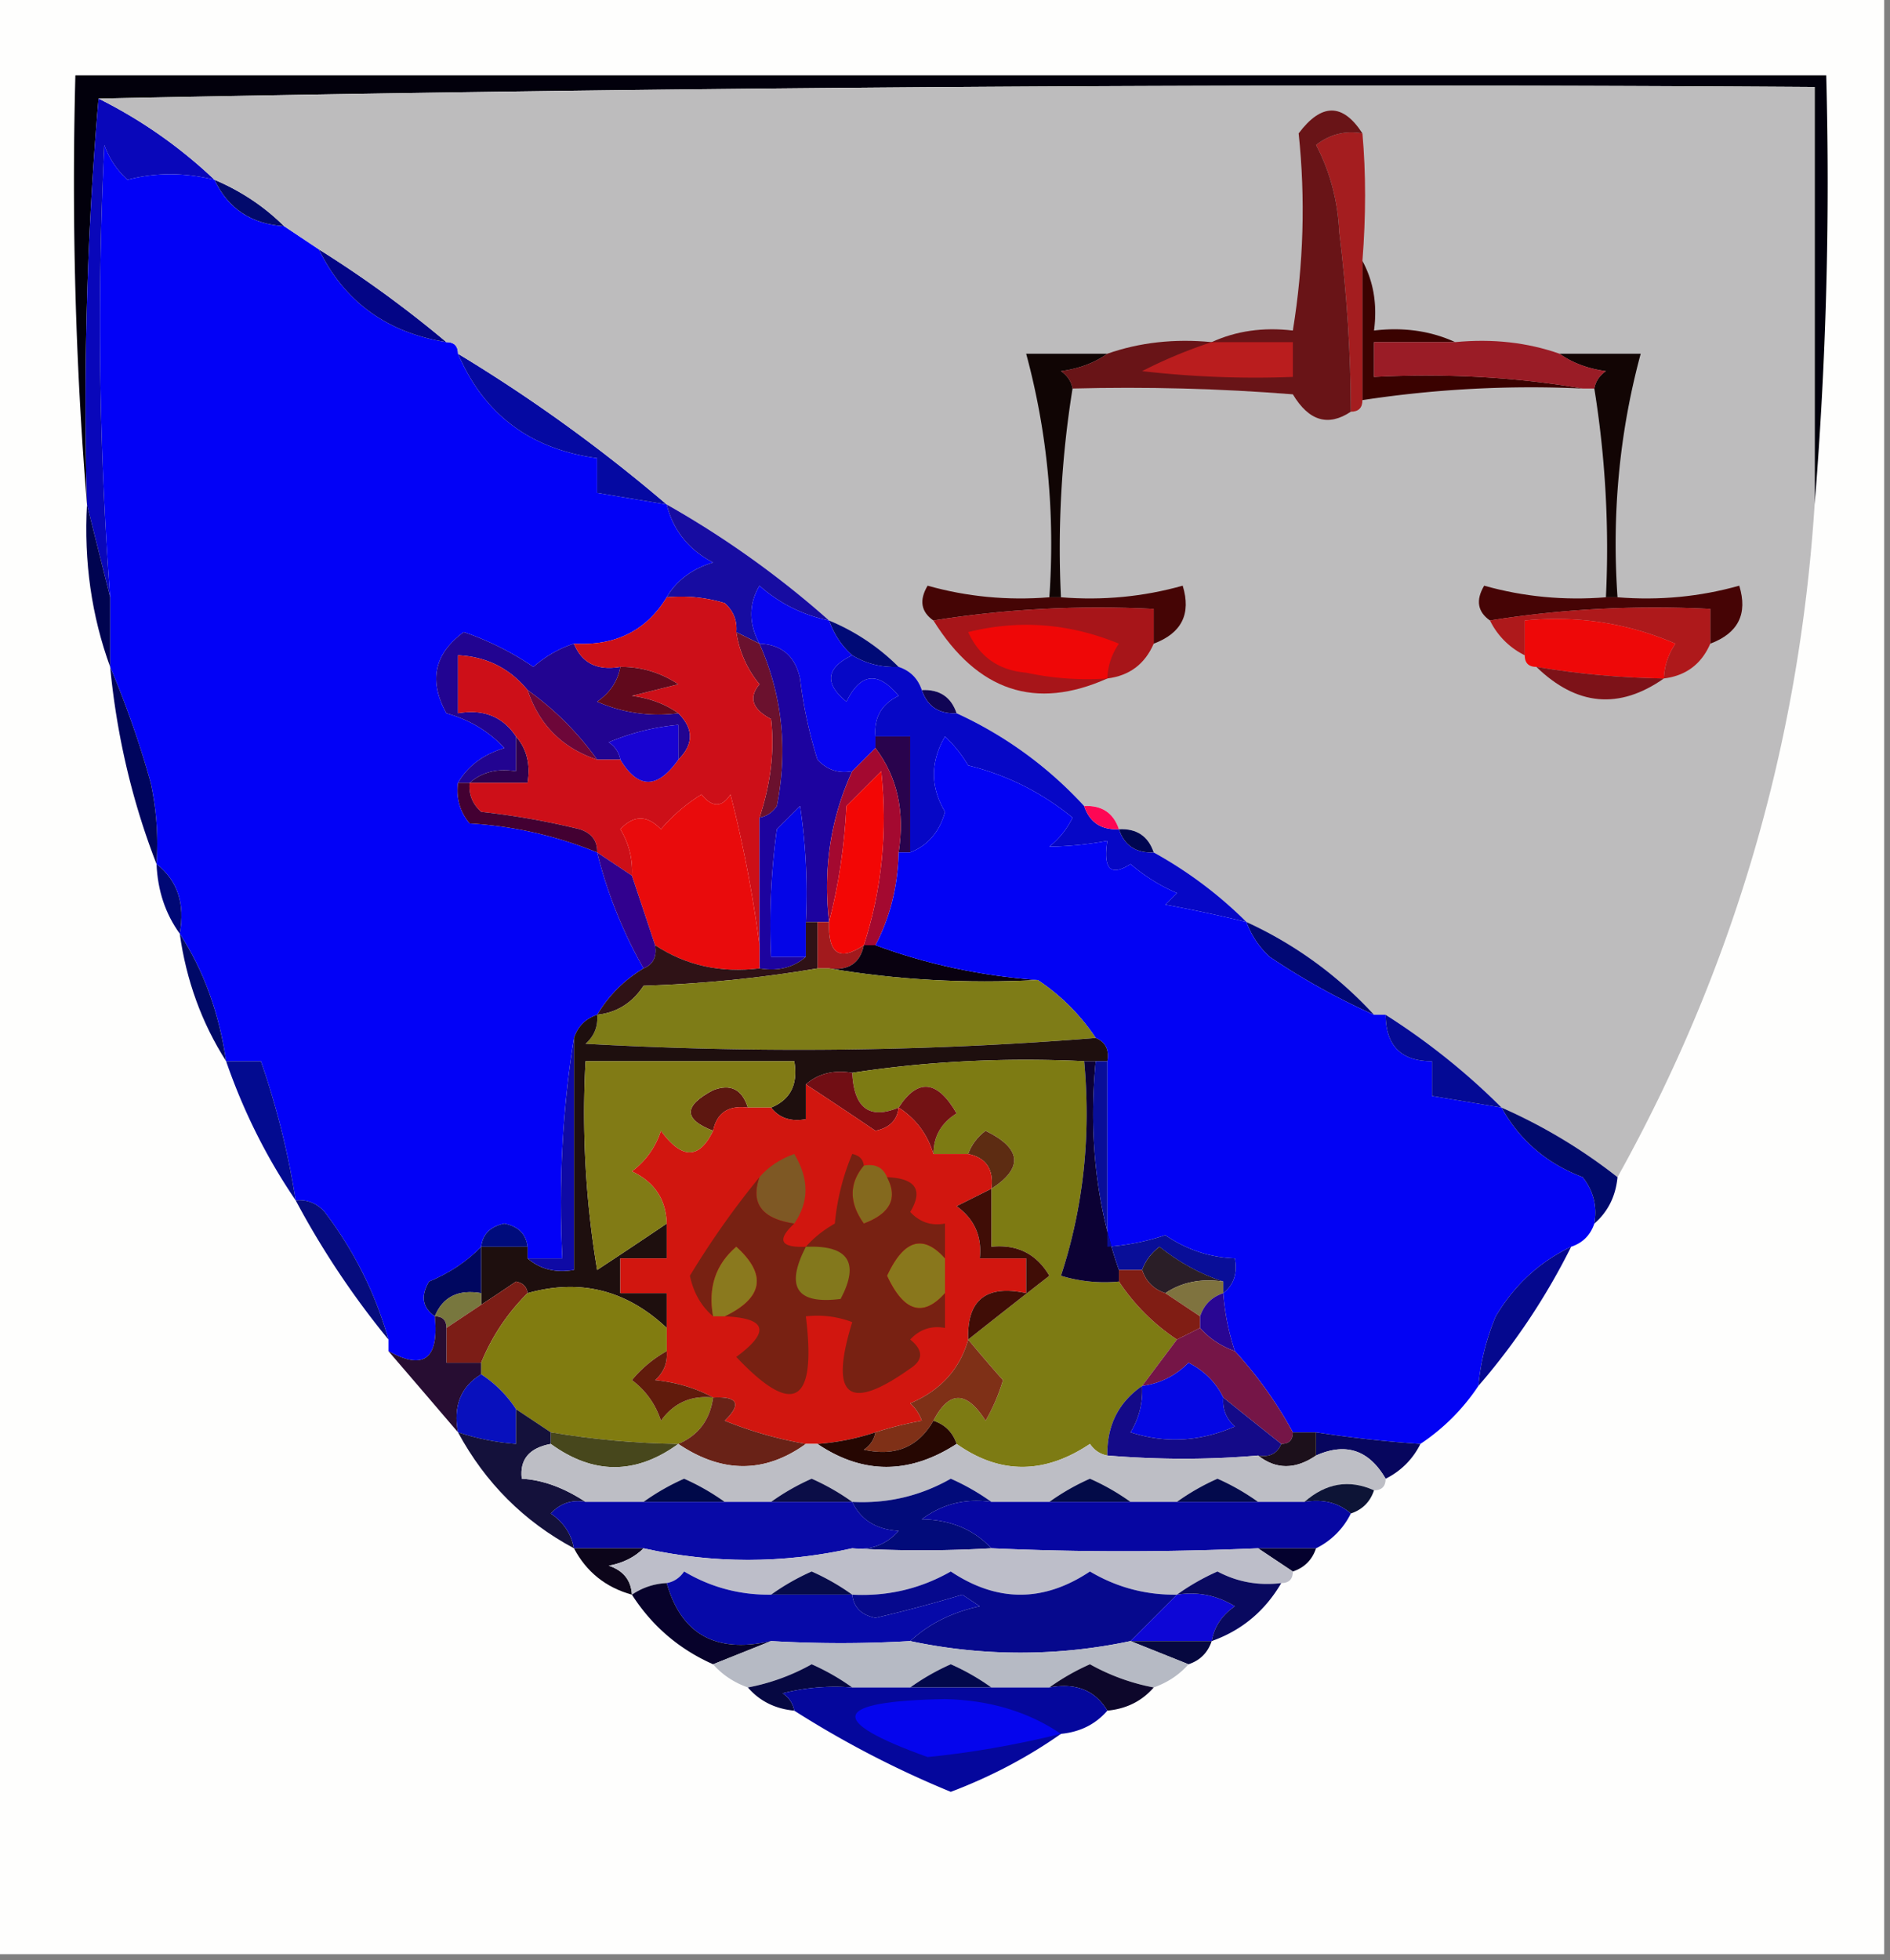 <svg xmlns="http://www.w3.org/2000/svg" width="163" height="169" style="shape-rendering:geometricPrecision;text-rendering:geometricPrecision;image-rendering:optimizeQuality;fill-rule:evenodd;clip-rule:evenodd"><rect width="100%" height="100%" fill="#808080" stroke="none"/><path style="opacity:1" fill="#fefefd" d="M-.5-.5h163v169H-.5V-.5z"/><path style="opacity:1" fill="#02000c" d="M156.5 43.5v-36c-49.503-.332-98.836.001-148 1-.995 11.488-1.328 23.155-1 35-.995-12.155-1.329-24.489-1-37h151a342.787 342.787 0 0 1-1 37z"/><path style="opacity:1" fill="#0201f7" d="M18.5 15.5c1.163 2.482 3.163 3.816 6 4l3 2c2.196 4.509 5.863 7.176 11 8 .667 0 1 .333 1 1 2.24 5.228 6.24 8.228 12 9v3l6 1c.555 2.229 1.889 3.895 4 5-1.832.557-3.165 1.557-4 3-1.748 2.875-4.415 4.208-8 4-1.256.404-2.423 1.07-3.5 2a25.266 25.266 0 0 0-6-3c-2.547 1.859-3.047 4.192-1.5 7 2.01.565 3.676 1.565 5 3-1.832.557-3.165 1.557-4 3-.17 1.322.163 2.489 1 3.5a34.355 34.355 0 0 1 11 2.5 39.572 39.572 0 0 0 4 10c-1.667 1-3 2.333-4 4-1 .333-1.667 1-2 2-.99 6.145-1.324 12.478-1 19h-3v-1c-.12-1.086-.787-1.753-2-2-1.213.247-1.88.914-2 2-1.25 1.278-2.75 2.278-4.5 3-.74 1.249-.574 2.249.5 3 .37 3.686-.963 4.686-4 3v-1c-1.12-3.974-2.954-7.64-5.5-11-.67-.752-1.504-1.086-2.5-1a69.404 69.404 0 0 0-3-12h-3c-.599-4.148-1.932-7.815-4-11 .475-2.582-.192-4.582-2-6a24.939 24.939 0 0 0-.5-7 82.7 82.7 0 0 0-3.5-10v-6a317.377 317.377 0 0 1-.5-39 7.291 7.291 0 0 0 2 3c2.394-.636 4.894-.636 7.5 0z"/><path style="opacity:1" fill="#0907ba" d="M8.5 8.5a41.17 41.17 0 0 1 10 7c-2.606-.636-5.106-.636-7.5 0a7.291 7.291 0 0 1-2-3 317.377 317.377 0 0 0 .5 39l-2-8c-.328-11.845.005-23.512 1-35z"/><path style="opacity:1" fill="#020a6c" d="M18.5 15.5c2.295.975 4.295 2.308 6 4-2.837-.184-4.837-1.518-6-4z"/><path style="opacity:1" fill="#030586" d="M27.5 21.5a98.125 98.125 0 0 1 11 8c-5.137-.824-8.804-3.491-11-8z"/><path style="opacity:1" fill="#0509a2" d="M39.5 30.5a135.635 135.635 0 0 1 18 13l-6-1v-3c-5.76-.772-9.76-3.772-12-9z"/><path style="opacity:1" fill="#000450" d="m7.5 43.5 2 8v6c-1.604-4.4-2.27-9.066-2-14z"/><path style="opacity:1" fill="#bdbcbd" d="M8.5 8.5a5476.575 5476.575 0 0 1 148-1v36c-1.338 20.702-7.005 40.036-17 58a46.429 46.429 0 0 0-10-6 58.52 58.52 0 0 0-10-8h-1a34.26 34.26 0 0 0-11-8 35.904 35.904 0 0 0-8-6c-.473-1.406-1.473-2.073-3-2-.473-1.406-1.473-2.073-3-2a34.262 34.262 0 0 0-11-8c-.473-1.406-1.473-2.073-3-2-.333-1-1-1.667-2-2a18.466 18.466 0 0 0-6-4 81.533 81.533 0 0 0-14-10 135.635 135.635 0 0 0-18-13c0-.667-.333-1-1-1a98.125 98.125 0 0 0-11-8l-3-2c-1.705-1.692-3.705-3.025-6-4a41.17 41.17 0 0 0-10-7z"/><path style="opacity:1" fill="#100504" d="M95.5 30.5c-1.109.79-2.442 1.29-4 1.5.556.383.89.883 1 1.5a86.758 86.758 0 0 0-1 18h-1c.5-7.224-.166-14.224-2-21h7z"/><path style="opacity:1" fill="#120504" d="M134.5 30.5h7c-1.834 6.776-2.501 13.776-2 21h-1a86.751 86.751 0 0 0-1-18c.111-.617.444-1.117 1-1.5-1.558-.21-2.891-.71-4-1.5z"/><path style="opacity:1" fill="#3a0200" d="M117.5 22.5c.961 1.765 1.295 3.765 1 6 2.559-.302 4.893.032 7 1h-7v3c6.19-.323 12.19.01 18 1a96.254 96.254 0 0 0-19 1v-12z"/><path style="opacity:1" fill="#a41d1f" d="M117.5 11.5c.306 3.445.306 7.111 0 11v12c0 .667-.333 1-1 1-.006-4.992-.34-10.159-1-15.5-.128-2.707-.795-5.207-2-7.5 1.189-.929 2.522-1.262 4-1z"/><path style="opacity:1" fill="#9a1c26" d="M125.5 29.5c3.213-.31 6.213.023 9 1 1.109.79 2.442 1.29 4 1.5-.556.383-.889.883-1 1.5h-1c-5.81-.99-11.81-1.323-18-1v-3h7z"/><path style="opacity:1" fill="#691417" d="M117.5 11.5c-1.478-.262-2.811.071-4 1 1.205 2.293 1.872 4.793 2 7.5.66 5.341.994 10.508 1 15.5-1.956 1.301-3.623.801-5-1.5-6.325-.5-12.658-.666-19-.5-.11-.617-.444-1.117-1-1.5 1.558-.21 2.891-.71 4-1.5 2.787-.977 5.787-1.31 9-1 2.107-.968 4.441-1.302 7-1 .927-5.703 1.094-11.37.5-17 1.969-2.624 3.802-2.624 5.5 0z"/><path style="opacity:1" fill="#ba1d1e" d="M104.5 29.5h7v3a84.94 84.94 0 0 1-13-.5 41.284 41.284 0 0 1 6-2.5z"/><path style="opacity:1" fill="#170ca1" d="M57.5 43.5a81.533 81.533 0 0 1 14 10 12.802 12.802 0 0 1-6-3c-.934 1.595-.934 3.261 0 5l-2-1c.086-.996-.248-1.83-1-2.5-1.634-.493-3.3-.66-5-.5.835-1.443 2.168-2.443 4-3-2.111-1.105-3.445-2.771-4-5z"/><path style="opacity:1" fill="#450505" d="M90.5 51.5h1c3.606.29 7.106-.044 10.5-1 .747 2.428-.086 4.094-2.5 5v-3c-6.522-.324-12.855.01-19 1-1.073-.75-1.24-1.75-.5-3 3.394.956 6.894 1.29 10.5 1z"/><path style="opacity:1" fill="#460405" d="M138.5 51.5h1c3.606.29 7.106-.044 10.5-1 .747 2.428-.086 4.094-2.5 5v-3c-6.522-.324-12.855.01-19 1-1.073-.75-1.24-1.75-.5-3 3.394.956 6.894 1.29 10.5 1z"/><path style="opacity:1" fill="#a71519" d="M99.5 55.5c-.762 1.762-2.096 2.762-4 3-6.19 2.772-11.19 1.105-15-5 6.145-.99 12.478-1.324 19-1v3z"/><path style="opacity:1" fill="#ae191b" d="M147.5 55.5c-.762 1.762-2.096 2.762-4 3a5.575 5.575 0 0 1 1-3c-4.116-1.78-8.449-2.447-13-2v3a6.544 6.544 0 0 1-3-3c6.145-.99 12.478-1.324 19-1v3z"/><path style="opacity:1" fill="#ef0707" d="M95.5 58.5a24.939 24.939 0 0 1-7-.5c-2.36-.197-4.028-1.364-5-3.5 4.4-1.089 8.733-.755 13 1a5.576 5.576 0 0 0-1 3z"/><path style="opacity:1" fill="#ee0808" d="M143.5 58.5a72.045 72.045 0 0 1-11-1c-.667 0-1-.333-1-1v-3c4.551-.447 8.884.22 13 2a5.575 5.575 0 0 0-1 3z"/><path style="opacity:1" fill="#000a76" d="M71.5 53.5a18.466 18.466 0 0 1 6 4c-1.459.067-2.792-.266-4-1-.901-.79-1.568-1.79-2-3z"/><path style="opacity:1" fill="#7d1218" d="M132.5 57.5c3.635.614 7.302.948 11 1-3.858 2.702-7.524 2.369-11-1z"/><path style="opacity:1" fill="#6b112e" d="m63.5 54.5 2 1c1.966 4.443 2.466 9.11 1.5 14-.383.556-.883.89-1.5 1 .977-2.967 1.31-5.8 1-8.5-1.625-.852-1.958-1.852-1-3a9.173 9.173 0 0 1-2-4.5z"/><path style="opacity:1" fill="#0704f0" d="M71.5 53.5c.432 1.21 1.099 2.21 2 3-2.263 1.09-2.43 2.423-.5 4 1.223-2.485 2.723-2.652 4.5-.5-1.473.71-2.14 1.876-2 3.5v1l-2 2c-1.175.219-2.175-.114-3-1a38.821 38.821 0 0 1-1.5-7c-.422-1.926-1.59-2.926-3.5-3-.934-1.739-.934-3.405 0-5a12.802 12.802 0 0 0 6 3z"/><path style="opacity:1" fill="#00055d" d="M9.5 57.5a82.7 82.7 0 0 1 3.5 10c.497 2.31.663 4.643.5 7-2.093-5.379-3.427-11.045-4-17z"/><path style="opacity:1" fill="#220491" d="M49.5 55.5c.683 1.676 2.017 2.343 4 2-.221 1.235-.888 2.235-2 3a13.117 13.117 0 0 0 7 1c1.333 1.333 1.333 2.667 0 4v-3a20.088 20.088 0 0 0-6 1.5c.556.383.89.883 1 1.5h-2a25.635 25.635 0 0 0-6-6c-1.553-1.885-3.553-2.885-6-3v5c2.198-.38 3.865.287 5 2v3c-1.599-.268-2.932.066-4 1h-1c.835-1.443 2.168-2.443 4-3-1.324-1.435-2.99-2.435-5-3-1.547-2.808-1.047-5.141 1.5-7a25.266 25.266 0 0 1 6 3c1.077-.93 2.244-1.596 3.5-2z"/><path style="opacity:1" fill="#100455" d="M79.5 59.5c1.527-.073 2.527.594 3 2-1.527.073-2.527-.594-3-2z"/><path style="opacity:1" fill="#0607c6" d="M73.5 56.5c1.208.734 2.541 1.067 4 1 1 .333 1.667 1 2 2 .473 1.406 1.473 2.073 3 2a34.262 34.262 0 0 1 11 8c.473 1.406 1.473 2.073 3 2 .473 1.406 1.473 2.073 3 2a35.904 35.904 0 0 1 8 6 129.7 129.7 0 0 0-7-1.5l1-1a15.658 15.658 0 0 1-4-2.5c-1.714 1.109-2.38.442-2-2a29.816 29.816 0 0 1-5 .5 7.253 7.253 0 0 0 2-2.5c-2.679-2.187-5.679-3.687-9-4.5a11.383 11.383 0 0 0-2-2.5c-1.27 2.195-1.27 4.362 0 6.5-.474 1.729-1.474 2.895-3 3.5v-10h-3c-.14-1.624.527-2.79 2-3.5-1.777-2.152-3.277-1.985-4.5.5-1.93-1.577-1.763-2.91.5-4z"/><path style="opacity:1" fill="#29034d" d="M75.5 64.5v-1h3v10h-1c.555-3.512-.112-6.512-2-9z"/><path style="opacity:1" fill="#30004e" d="M44.5 63.5c.934 1.068 1.268 2.401 1 4h-5c1.068-.934 2.401-1.268 4-1v-3z"/><path style="opacity:1" fill="#cd0f18" d="M57.5 51.5c1.7-.16 3.366.007 5 .5.752.67 1.086 1.504 1 2.5a9.173 9.173 0 0 0 2 4.5c-.958 1.148-.625 2.148 1 3 .31 2.7-.023 5.533-1 8.5v11a109.719 109.719 0 0 0-2.5-13c-.741 1.14-1.575 1.14-2.5 0a14.974 14.974 0 0 0-3.5 3c-1.183-1.231-2.35-1.231-3.5 0a6.845 6.845 0 0 1 1 4l-3-2c.03-.997-.47-1.664-1.5-2a65.763 65.763 0 0 0-8.5-1.5c-.752-.67-1.086-1.504-1-2.5h5c.268-1.599-.066-2.932-1-4-1.135-1.713-2.802-2.38-5-2v-5c2.447.115 4.447 1.115 6 3 1 3 3 5 6 6h2c1.538 2.548 3.204 2.548 5 0 1.333-1.333 1.333-2.667 0-4-1.108-.79-2.442-1.29-4-1.5l4-1c-1.525-1.009-3.192-1.509-5-1.5-1.983.343-3.317-.324-4-2 3.585.208 6.252-1.125 8-4z"/><path style="opacity:1" fill="#1803d2" d="M58.5 65.5c-1.796 2.548-3.462 2.548-5 0-.11-.617-.444-1.117-1-1.5a20.088 20.088 0 0 1 6-1.5v3z"/><path style="opacity:1" fill="#6d0639" d="M45.5 59.5a25.635 25.635 0 0 1 6 6c-3-1-5-3-6-6z"/><path style="opacity:1" fill="#61091c" d="M53.5 57.5c1.808-.009 3.475.491 5 1.5l-4 1c1.558.21 2.892.71 4 1.5a13.117 13.117 0 0 1-7-1c1.112-.765 1.779-1.765 2-3z"/><path style="opacity:1" fill="#1d039f" d="M65.5 55.5c1.91.074 3.078 1.074 3.5 3 .287 2.39.787 4.724 1.5 7 .825.886 1.825 1.219 3 1-1.858 4.027-2.525 8.36-2 13h-2a50.441 50.441 0 0 0-.5-10l-2 2a60.94 60.94 0 0 0-.5 11h3c-1.068.934-2.401 1.268-4 1v-13c.617-.11 1.117-.444 1.5-1 .966-4.89.466-9.557-1.5-14z"/><path style="opacity:1" fill="#fe0754" d="M93.5 69.5c1.527-.073 2.527.594 3 2-1.527.073-2.527-.594-3-2z"/><path style="opacity:1" fill="#430032" d="M39.5 67.5h1c-.086.996.248 1.83 1 2.5 2.871.315 5.705.815 8.5 1.5 1.03.336 1.53 1.003 1.5 2a34.355 34.355 0 0 0-11-2.5c-.837-1.011-1.17-2.178-1-3.5z"/><path style="opacity:1" fill="#a40930" d="M75.5 64.5c1.888 2.488 2.555 5.488 2 9-.065 2.928-.732 5.595-2 8h-1c1.558-4.813 2.058-9.813 1.5-15l-3 3c-.179 3.525-.679 6.859-1.5 10-.525-4.64.142-8.973 2-13l2-2z"/><path style="opacity:1" fill="#000651" d="M96.5 71.5c1.527-.073 2.527.594 3 2-1.527.073-2.527-.594-3-2z"/><path style="opacity:1" fill="#e90b0c" d="M65.5 81.5v2c-3.355.409-6.355-.258-9-2l-2-6a6.845 6.845 0 0 0-1-4c1.15-1.231 2.317-1.231 3.5 0a14.974 14.974 0 0 1 3.5-3c.925 1.14 1.759 1.14 2.5 0a109.719 109.719 0 0 1 2.5 13z"/><path style="opacity:1" fill="#000875" d="M13.5 74.5c1.808 1.418 2.475 3.418 2 6-1.238-1.714-1.905-3.714-2-6z"/><path style="opacity:1" fill="#f30605" d="M74.5 81.5c-2.098 1.414-3.098.748-3-2 .821-3.141 1.321-6.475 1.5-10l3-3c.558 5.187.058 10.187-1.5 15z"/><path style="opacity:1" fill="#31018e" d="m51.5 73.5 3 2 2 6c.172.992-.162 1.658-1 2a39.572 39.572 0 0 1-4-10z"/><path style="opacity:1" fill="#0405e7" d="M69.5 79.5v3h-3a60.94 60.94 0 0 1 .5-11l2-2c.498 3.317.665 6.65.5 10z"/><path style="opacity:1" fill="#010875" d="M107.5 79.5a34.26 34.26 0 0 1 11 8 60.008 60.008 0 0 1-9-5 7.468 7.468 0 0 1-2-3z"/><path style="opacity:1" fill="#a21a1d" d="M70.5 79.5h1c-.098 2.748.902 3.414 3 2-.321 1.548-1.321 2.215-3 2h-1v-4z"/><path style="opacity:1" fill="#2f1216" d="M69.5 79.5h1v4c-4.817.826-9.816 1.326-15 1.5-.97 1.481-2.304 2.315-4 2.5 1-1.667 2.333-3 4-4 .838-.342 1.172-1.008 1-2 2.645 1.742 5.645 2.409 9 2 1.599.268 2.932-.066 4-1v-3z"/><path style="opacity:1" fill="#090110" d="M74.5 81.5h1c4.413 1.638 9.08 2.638 14 3-6.19.323-12.19-.01-18-1 1.679.215 2.679-.452 3-2z"/><path style="opacity:1" fill="#0202f4" d="M107.5 79.5a7.468 7.468 0 0 0 2 3 60.008 60.008 0 0 0 9 5h1c.025 2.679 1.358 4.012 4 4v3l6 1c1.569 2.83 3.903 4.83 7 6 .929 1.189 1.262 2.522 1 4-.333 1-1 1.667-2 2-2.738 1.311-4.905 3.311-6.5 6a20.093 20.093 0 0 0-1.5 6c-1.333 2-3 3.667-5 5a104.618 104.618 0 0 1-9-1h-2a35.402 35.402 0 0 0-5-7 20.69 20.69 0 0 1-1-5c.904-.709 1.237-1.709 1-3-2.166-.079-4.166-.746-6-2-1.635.546-3.301.88-5 1v-16c.172-.992-.162-1.658-1-2-1.333-2-3-3.667-5-5-4.92-.362-9.587-1.362-14-3 1.268-2.405 1.935-5.072 2-8h1c1.526-.605 2.526-1.771 3-3.5-1.27-2.138-1.27-4.305 0-6.5a11.383 11.383 0 0 1 2 2.5c3.321.813 6.321 2.313 9 4.5a7.253 7.253 0 0 1-2 2.5 29.816 29.816 0 0 0 5-.5c-.38 2.442.286 3.109 2 2a15.658 15.658 0 0 0 4 2.5l-1 1c2.366.44 4.699.94 7 1.5z"/><path style="opacity:1" fill="#000967" d="M15.5 80.5c2.068 3.185 3.401 6.852 4 11-2.101-3.297-3.435-6.963-4-11z"/><path style="opacity:1" fill="#7e7c17" d="M70.5 83.5h1c5.81.99 11.81 1.323 18 1 2 1.333 3.667 3 5 5-14.494 1.16-29.16 1.328-44 .5.752-.67 1.086-1.504 1-2.5 1.696-.185 3.03-1.019 4-2.5 5.184-.174 10.183-.674 15-1.5z"/><path style="opacity:1" fill="#1e0f0e" d="M51.5 87.5c.086.996-.248 1.83-1 2.5 14.84.828 29.506.66 44-.5.838.342 1.172 1.008 1 2h-2c-6.854-.324-13.521.01-20 1-1.599-.268-2.932.066-4 1v3c-1.291.237-2.291-.096-3-1 1.677-.683 2.343-2.017 2-4h-18a81.871 81.871 0 0 0 1 18 518.115 518.115 0 0 0 6-4v3h-4v3h4v3c-3.47-3.271-7.47-4.271-12-3-.06-.543-.393-.876-1-1a184.223 184.223 0 0 1-3 2v-5h4v1c1.068.934 2.401 1.268 4 1v-20c.333-1 1-1.667 2-2z"/><path style="opacity:1" fill="#7d7b13" d="M93.5 91.5c.597 6.46-.07 12.626-2 18.5 1.634.494 3.3.66 5 .5 1.333 2 3 3.667 5 5l-3 4c-2.045 1.423-3.045 3.423-3 6-.617-.111-1.117-.444-1.5-1-3.943 2.64-7.776 2.64-11.5 0-.333-1-1-1.667-2-2 1.35-2.606 2.85-2.606 4.5 0a16.23 16.23 0 0 0 1.5-3.5 123.492 123.492 0 0 1-3-3.5c2.303-1.825 4.636-3.658 7-5.5-1.117-1.892-2.784-2.725-5-2.5v-5c2.78-1.802 2.612-3.469-.5-5-.717.544-1.217 1.21-1.5 2h-3c.01-1.517.677-2.684 2-3.5-1.67-2.886-3.337-3.052-5-.5-2.52 1.05-3.854.05-4-3 6.479-.99 13.146-1.324 20-1z"/><path style="opacity:1" fill="#040a95" d="M119.5 87.5a58.52 58.52 0 0 1 10 8l-6-1v-3c-2.642.012-3.975-1.321-4-4z"/><path style="opacity:1" fill="#5d1710" d="M64.5 95.5c-1.679-.215-2.679.452-3 2-2.57-.984-2.57-2.15 0-3.5 1.498-.585 2.498-.085 3 1.5z"/><path style="opacity:1" fill="#710e14" d="M69.5 93.5c1.068-.934 2.401-1.268 4-1 .146 3.05 1.48 4.05 4 3-.12 1.086-.787 1.753-2 2a463.624 463.624 0 0 0-6-4z"/><path style="opacity:1" fill="#030b90" d="M19.5 91.5h3a69.404 69.404 0 0 1 3 12c-2.508-3.682-4.508-7.682-6-12z"/><path style="opacity:1" fill="#731214" d="M80.5 99.5c-.522-1.72-1.522-3.052-3-4 1.663-2.552 3.33-2.386 5 .5-1.323.816-1.99 1.983-2 3.5z"/><path style="opacity:1" fill="#0f0aa5" d="M49.5 89.5v20c-1.599.268-2.932-.066-4-1h3c-.324-6.522.01-12.855 1-19z"/><path style="opacity:1" fill="#5d2c12" d="M85.5 102.5c.215-1.679-.452-2.679-2-3 .283-.79.783-1.456 1.5-2 3.112 1.531 3.28 3.198.5 5z"/><path style="opacity:1" fill="#0c0134" d="M93.5 91.5h1c-.62 6.426.047 12.426 2 18v1a12.93 12.93 0 0 1-5-.5c1.93-5.874 2.597-12.04 2-18.5z"/><path style="opacity:1" fill="#817b15" d="M66.5 95.5h-2c-.502-1.585-1.502-2.085-3-1.5-2.57 1.35-2.57 2.516 0 3.5-1.196 2.481-2.696 2.481-4.5 0a6.977 6.977 0 0 1-2.5 3.5c1.939.908 2.939 2.408 3 4.5a518.115 518.115 0 0 1-6 4 81.871 81.871 0 0 1-1-18h18c.343 1.983-.323 3.317-2 4z"/><path style="opacity:1" fill="#00096d" d="M129.5 95.5a46.429 46.429 0 0 1 10 6c-.16 1.653-.826 2.986-2 4 .262-1.478-.071-2.811-1-4-3.097-1.17-5.431-3.17-7-6z"/><path style="opacity:1" fill="#000c7c" d="M45.5 107.5h-4c.12-1.086.787-1.753 2-2 1.213.247 1.88.914 2 2z"/><path style="opacity:1" fill="#060c7d" d="M25.5 103.5c.996-.086 1.83.248 2.5 1 2.546 3.36 4.38 7.026 5.5 11a73.34 73.34 0 0 1-8-12z"/><path style="opacity:1" fill="#d1160f" d="M69.5 93.5a463.624 463.624 0 0 1 6 4c1.213-.247 1.88-.914 2-2 1.478.948 2.478 2.28 3 4h3c1.548.321 2.215 1.321 2 3l-3 1.5c1.537 1.11 2.204 2.61 2 4.5h4v3c-3.45-.744-5.116.59-5 4-.72 2.56-2.387 4.393-5 5.5.457.414.79.914 1 1.5a31.98 31.98 0 0 0-4 1 20.691 20.691 0 0 1-5 1h-1a34.094 34.094 0 0 1-7-2c1.481-1.444 1.148-2.111-1-2-1.452-.802-3.118-1.302-5-1.5.752-.671 1.086-1.504 1-2.5v-5h-4v-3h4v-3c-.061-2.092-1.061-3.592-3-4.5a6.977 6.977 0 0 0 2.5-3.5c1.804 2.481 3.304 2.481 4.5 0 .321-1.548 1.321-2.215 3-2h2c.709.904 1.709 1.237 3 1v-3z"/><path style="opacity:1" fill="#7e5824" d="M68.5 105.5c-2.792-.41-3.792-1.744-3-4 .761-.891 1.761-1.558 3-2 1.293 2.136 1.293 4.136 0 6z"/><path style="opacity:1" fill="#84691e" d="M74.5 100.5c.992-.172 1.658.162 2 1 .963 1.798.296 3.132-2 4-1.288-1.799-1.288-3.465 0-5z"/><path style="opacity:1" fill="#090e98" d="M94.5 91.5h1v16a20.223 20.223 0 0 0 5-1c1.834 1.254 3.834 1.921 6 2 .237 1.291-.096 2.291-1 3v-1c-1.948-.631-3.781-1.631-5.5-3-.717.544-1.217 1.211-1.5 2h-2c-1.953-5.574-2.62-11.574-2-18z"/><path style="opacity:1" fill="#2a1e27" d="M105.5 110.5c-1.915-.284-3.581.049-5 1-1-.333-1.667-1-2-2 .283-.789.783-1.456 1.5-2 1.719 1.369 3.552 2.369 5.5 3z"/><path style="opacity:1" fill="#89771c" d="M81.5 108.5v3c-1.89 2.118-3.557 1.618-5-1.5 1.443-3.118 3.11-3.618 5-1.5z"/><path style="opacity:1" fill="#400d06" d="M85.5 102.5v5c2.216-.225 3.883.608 5 2.5a1100.178 1100.178 0 0 0-7 5.5c-.116-3.41 1.55-4.744 5-4v-3h-4c.204-1.89-.463-3.39-2-4.5l3-1.5z"/><path style="opacity:1" fill="#000760" d="M41.5 107.5v4c-1.983-.343-3.317.324-4 2-1.074-.751-1.24-1.751-.5-3 1.75-.722 3.25-1.722 4.5-3z"/><path style="opacity:1" fill="#7f733f" d="M100.5 111.5c1.419-.951 3.085-1.284 5-1v1c-1 .333-1.667 1-2 2l-3-2z"/><path style="opacity:1" fill="#78773e" d="M41.5 111.5v1l-3 2c0-.667-.333-1-1-1 .683-1.676 2.017-2.343 4-2z"/><path style="opacity:1" fill="#7c1d16" d="M45.5 111.5a17.91 17.91 0 0 0-4 6h-3v-3l3-2c.982-.641 1.982-1.307 3-2 .607.124.94.457 1 1z"/><path style="opacity:1" fill="#801d14" d="M96.5 109.5h2c.333 1 1 1.667 2 2l3 2v1l-2 1c-2-1.333-3.667-3-5-5v-1z"/><path style="opacity:1" fill="#782112" d="M74.5 100.5c-1.288 1.535-1.288 3.201 0 5 2.296-.868 2.963-2.202 2-4 2.473.104 3.14 1.104 2 3 .825.886 1.825 1.219 3 1v3c-1.89-2.118-3.557-1.618-5 1.5 1.443 3.118 3.11 3.618 5 1.5v3c-1.175-.219-2.175.114-3 1 1.14.925 1.14 1.759 0 2.5-5.33 3.793-6.996 2.459-5-4a8.43 8.43 0 0 0-4-.5c.933 7.555-1.067 8.722-6 3.5 2.957-2.184 2.623-3.351-1-3.5 3.319-1.599 3.652-3.599 1-6-1.782 1.523-2.45 3.523-2 6-1.025-.874-1.692-2.041-2-3.5a73.4 73.4 0 0 1 6-8.5c-.792 2.256.208 3.59 3 4-1.531 1.425-1.198 2.091 1 2 .672-.767 1.505-1.434 2.5-2a20.211 20.211 0 0 1 1.5-6c.607.124.94.457 1 1z"/><path style="opacity:1" fill="#8a791e" d="M62.5 113.5h-1c-.45-2.477.218-4.477 2-6 2.652 2.401 2.319 4.401-1 6z"/><path style="opacity:1" fill="#83781c" d="M69.5 107.5c3.661-.15 4.661 1.35 3 4.5-3.793.487-4.793-1.013-3-4.5z"/><path style="opacity:1" fill="#05088e" d="M135.5 107.5a57.445 57.445 0 0 1-8 12 20.093 20.093 0 0 1 1.5-6c1.595-2.689 3.762-4.689 6.5-6z"/><path style="opacity:1" fill="#290693" d="M105.5 111.5a20.69 20.69 0 0 0 1 5c-1.21-.432-2.21-1.099-3-2v-1c.333-1 1-1.667 2-2z"/><path style="opacity:1" fill="#817c10" d="M57.5 114.5v2a10.526 10.526 0 0 0-3 2.5 6.977 6.977 0 0 1 2.5 3.5c1.11-1.537 2.61-2.203 4.5-2-.27 1.93-1.27 3.264-3 4a72.033 72.033 0 0 1-11-1l-3-2a10.177 10.177 0 0 0-3-3v-1a17.91 17.91 0 0 1 4-6c4.53-1.271 8.53-.271 12 3z"/><path style="opacity:1" fill="#751547" d="M103.5 114.5c.79.901 1.79 1.568 3 2a35.402 35.402 0 0 1 5 7c0 .667-.333 1-1 1a802.777 802.777 0 0 1-5-4c-.645-1.312-1.645-2.312-3-3-1.122 1.13-2.456 1.797-4 2l3-4 2-1z"/><path style="opacity:1" fill="#270d32" d="M37.5 113.5c.667 0 1 .333 1 1v3h3v1c-1.756 1.052-2.423 2.719-2 5-1.97-2.308-3.97-4.642-6-7 3.037 1.686 4.37.686 4-3z"/><path style="opacity:1" fill="#611b0c" d="M57.5 116.5c.086.996-.248 1.829-1 2.5 1.882.198 3.548.698 5 1.5-1.89-.203-3.39.463-4.5 2a6.977 6.977 0 0 0-2.5-3.5 10.526 10.526 0 0 1 3-2.5z"/><path style="opacity:1" fill="#0406e4" d="M105.5 120.5c-.086.996.248 1.829 1 2.5-3.003 1.31-6.003 1.476-9 .5a6.846 6.846 0 0 0 1-4c1.544-.203 2.878-.87 4-2 1.355.688 2.355 1.688 3 3z"/><path style="opacity:1" fill="#0810bd" d="M41.5 118.5a10.177 10.177 0 0 1 3 3v3a20.691 20.691 0 0 1-5-1c-.423-2.281.244-3.948 2-5z"/><path style="opacity:1" fill="#47471c" d="M47.5 123.5c3.635.614 7.302.948 11 1-3.667 2.667-7.333 2.667-11 0v-1z"/><path style="opacity:1" fill="#692217" d="M61.5 120.5c2.148-.111 2.481.556 1 2a34.094 34.094 0 0 0 7 2c-3.55 2.553-7.217 2.553-11 0 1.73-.736 2.73-2.07 3-4z"/><path style="opacity:1" fill="#7f3017" d="M83.5 115.5a123.492 123.492 0 0 0 3 3.5 16.23 16.23 0 0 1-1.5 3.5c-1.65-2.606-3.15-2.606-4.5 0-1.297 2.272-3.297 3.105-6 2.5.556-.383.89-.883 1-1.5a31.98 31.98 0 0 1 4-1 3.646 3.646 0 0 0-1-1.5c2.613-1.107 4.28-2.94 5-5.5z"/><path style="opacity:1" fill="#140a88" d="M98.5 119.5a6.846 6.846 0 0 1-1 4c2.997.976 5.997.81 9-.5-.752-.671-1.086-1.504-1-2.5a802.777 802.777 0 0 0 5 4c-.342.838-1.008 1.172-2 1-4.219.368-8.552.368-13 0-.045-2.577.955-4.577 3-6z"/><path style="opacity:1" fill="#07065e" d="M113.5 123.5c2.982.463 5.982.796 9 1a6.547 6.547 0 0 1-3 3c-1.436-2.479-3.436-3.145-6-2v-2z"/><path style="opacity:1" fill="#14113b" d="m44.5 121.5 3 2v1c-1.863.346-2.696 1.346-2.5 3 1.792.102 3.625.768 5.5 2-1.175-.219-2.175.114-3 1 1.112.765 1.779 1.765 2 3-4.312-2.312-7.645-5.645-10-10 1.617.538 3.284.871 5 1v-3z"/><path style="opacity:1" fill="#260702" d="M80.5 122.5c1 .333 1.667 1 2 2-4.08 2.643-8.08 2.643-12 0a20.691 20.691 0 0 0 5-1c-.11.617-.444 1.117-1 1.5 2.703.605 4.703-.228 6-2.5z"/><path style="opacity:1" fill="#1c101b" d="M111.5 123.5h2v2c-1.784 1.22-3.45 1.22-5 0 .992.172 1.658-.162 2-1 .667 0 1-.333 1-1z"/><path style="opacity:1" fill="#bdbec5" d="M47.5 124.5c3.667 2.667 7.333 2.667 11 0 3.783 2.553 7.45 2.553 11 0h1c3.92 2.643 7.92 2.643 12 0 3.724 2.64 7.557 2.64 11.5 0 .383.556.883.889 1.5 1 4.448.368 8.781.368 13 0 1.55 1.22 3.216 1.22 5 0 2.564-1.145 4.564-.479 6 2 0 .667-.333 1-1 1-2.142-.963-4.142-.63-6 1h-4a19.602 19.602 0 0 0-3.5-2 19.602 19.602 0 0 0-3.5 2h-4a19.588 19.588 0 0 0-3.5-2 19.588 19.588 0 0 0-3.5 2h-5a19.588 19.588 0 0 0-3.5-2c-2.621 1.491-5.454 2.158-8.5 2a19.588 19.588 0 0 0-3.5-2 19.588 19.588 0 0 0-3.5 2h-4a19.588 19.588 0 0 0-3.5-2 19.588 19.588 0 0 0-3.5 2h-5c-1.875-1.232-3.708-1.898-5.5-2-.196-1.654.637-2.654 2.5-3z"/><path style="opacity:1" fill="#000949" d="M62.5 129.5h-7a19.588 19.588 0 0 1 3.5-2 19.588 19.588 0 0 1 3.5 2z"/><path style="opacity:1" fill="#0b0d47" d="M73.5 129.5h-7a19.588 19.588 0 0 1 3.5-2 19.588 19.588 0 0 1 3.5 2z"/><path style="opacity:1" fill="#030b48" d="M97.5 129.5h-7a19.588 19.588 0 0 1 3.5-2 19.588 19.588 0 0 1 3.5 2z"/><path style="opacity:1" fill="#030a4c" d="M108.5 129.5h-7a19.602 19.602 0 0 1 3.5-2 19.602 19.602 0 0 1 3.5 2z"/><path style="opacity:1" fill="#0d1436" d="M118.5 128.5c-.333 1-1 1.667-2 2-1.068-.934-2.401-1.268-4-1 1.858-1.63 3.858-1.963 6-1z"/><path style="opacity:1" fill="#020b7a" d="M85.5 129.5c-2.25-.319-4.25.181-6 1.5 2.474.037 4.474.87 6 2.5-4.016.233-8.016.233-12 0 1.603.188 2.937-.312 4-1.5-1.937-.122-3.27-.955-4-2.5 3.046.158 5.879-.509 8.5-2a19.588 19.588 0 0 1 3.5 2z"/><path style="opacity:1" fill="#0606a2" d="M85.5 129.5h27c1.599-.268 2.932.066 4 1a6.547 6.547 0 0 1-3 3h-5c-7.826.338-15.493.338-23 0-1.526-1.63-3.526-2.463-6-2.5 1.75-1.319 3.75-1.819 6-1.5z"/><path style="opacity:1" fill="#0809a7" d="M50.5 129.5h23c.73 1.545 2.063 2.378 4 2.5-1.063 1.188-2.397 1.688-4 1.5-6 1.333-12 1.333-18 0h-6c-.221-1.235-.888-2.235-2-3 .825-.886 1.825-1.219 3-1z"/><path style="opacity:1" fill="#04012e" d="M108.5 133.5h5c-.333 1-1 1.667-2 2l-3-2z"/><path style="opacity:1" fill="#0c051a" d="M49.5 133.5h6c-.763.768-1.763 1.268-3 1.5 1.256.417 1.923 1.25 2 2.5-2.254-.624-3.92-1.957-5-4z"/><path style="opacity:1" fill="#bdbec9" d="M73.5 133.5c3.984.233 7.984.233 12 0 7.507.338 15.174.338 23 0l3 2c0 .667-.333 1-1 1-1.967.239-3.801-.094-5.5-1a19.602 19.602 0 0 0-3.5 2c-2.698.034-5.198-.633-7.5-2-4 2.667-8 2.667-12 0-2.621 1.491-5.454 2.158-8.5 2a19.588 19.588 0 0 0-3.5-2 19.588 19.588 0 0 0-3.5 2c-2.699.034-5.199-.633-7.5-2-.383.556-.883.889-1.5 1a5.727 5.727 0 0 0-3 1c-.077-1.25-.744-2.083-2-2.5 1.237-.232 2.237-.732 3-1.5 6 1.333 12 1.333 18 0z"/><path style="opacity:1" fill="#060b4a" d="M73.5 137.5h-7a19.588 19.588 0 0 1 3.5-2 19.588 19.588 0 0 1 3.5 2z"/><path style="opacity:1" fill="#06098d" d="m101.5 137.5-4 4a45.636 45.636 0 0 1-19 0c1.616-1.489 3.616-2.489 6-3l-1.5-1a124.066 124.066 0 0 1-7.5 2c-1.213-.247-1.88-.914-2-2 3.046.158 5.879-.509 8.5-2 4 2.667 8 2.667 12 0 2.302 1.367 4.802 2.034 7.5 2z"/><path style="opacity:1" fill="#0d06d6" d="M101.5 137.5c1.788-.285 3.455.048 5 1-1.112.765-1.779 1.765-2 3h-7l4-4z"/><path style="opacity:1" fill="#09095f" d="M110.5 136.5c-1.411 2.414-3.411 4.081-6 5 .221-1.235.888-2.235 2-3-1.545-.952-3.212-1.285-5-1a19.602 19.602 0 0 1 3.5-2c1.699.906 3.533 1.239 5.5 1z"/><path style="opacity:1" fill="#0609a8" d="M66.5 137.5h7c.12 1.086.787 1.753 2 2a124.066 124.066 0 0 0 7.5-2l1.5 1c-2.384.511-4.384 1.511-6 3-3.984.233-7.984.233-12 0-4.75 1.088-7.75-.579-9-5 .617-.111 1.117-.444 1.5-1 2.301 1.367 4.801 2.034 7.5 2z"/><path style="opacity:1" fill="#07022b" d="M57.5 136.5c1.25 4.421 4.25 6.088 9 5l-5 2c-2.932-1.3-5.266-3.3-7-6a5.727 5.727 0 0 1 3-1z"/><path style="opacity:1" fill="#06083f" d="M97.5 141.5h7c-.333 1-1 1.667-2 2l-5-2z"/><path style="opacity:1" fill="#b6bac4" d="M78.5 141.5a45.636 45.636 0 0 0 19 0l5 2c-.79.901-1.79 1.568-3 2a18.158 18.158 0 0 1-5.5-2 19.588 19.588 0 0 0-3.5 2h-5a19.588 19.588 0 0 0-3.5-2 19.588 19.588 0 0 0-3.5 2h-5a19.588 19.588 0 0 0-3.5-2 18.158 18.158 0 0 1-5.5 2c-1.21-.432-2.21-1.099-3-2l5-2c4.016.233 8.016.233 12 0z"/><path style="opacity:1" fill="#060842" d="M73.5 145.5a18.452 18.452 0 0 0-6 .5c.556.383.89.883 1 1.5-1.653-.16-2.986-.826-4-2a18.158 18.158 0 0 0 5.5-2 19.588 19.588 0 0 1 3.5 2z"/><path style="opacity:1" fill="#02084b" d="M85.5 145.5h-7a19.588 19.588 0 0 1 3.5-2 19.588 19.588 0 0 1 3.5 2z"/><path style="opacity:1" fill="#0d072b" d="M99.5 145.5c-1.014 1.174-2.347 1.84-4 2-1.052-1.756-2.719-2.423-5-2a19.588 19.588 0 0 1 3.5-2 18.158 18.158 0 0 0 5.5 2z"/><path style="opacity:1" fill="#05079c" d="M73.5 145.5h17c2.281-.423 3.948.244 5 2-1.014 1.174-2.347 1.84-4 2-2.884 2.027-6.05 3.694-9.5 5a85.902 85.902 0 0 1-13.5-7c-.11-.617-.444-1.117-1-1.5a18.452 18.452 0 0 1 6-.5z"/><path style="opacity:1" fill="#0505ed" d="M91.5 149.5c-4.005.977-7.839 1.643-11.5 2-8.777-3.152-8.277-4.818 1.5-5 3.846.087 7.179 1.087 10 3z"/></svg>